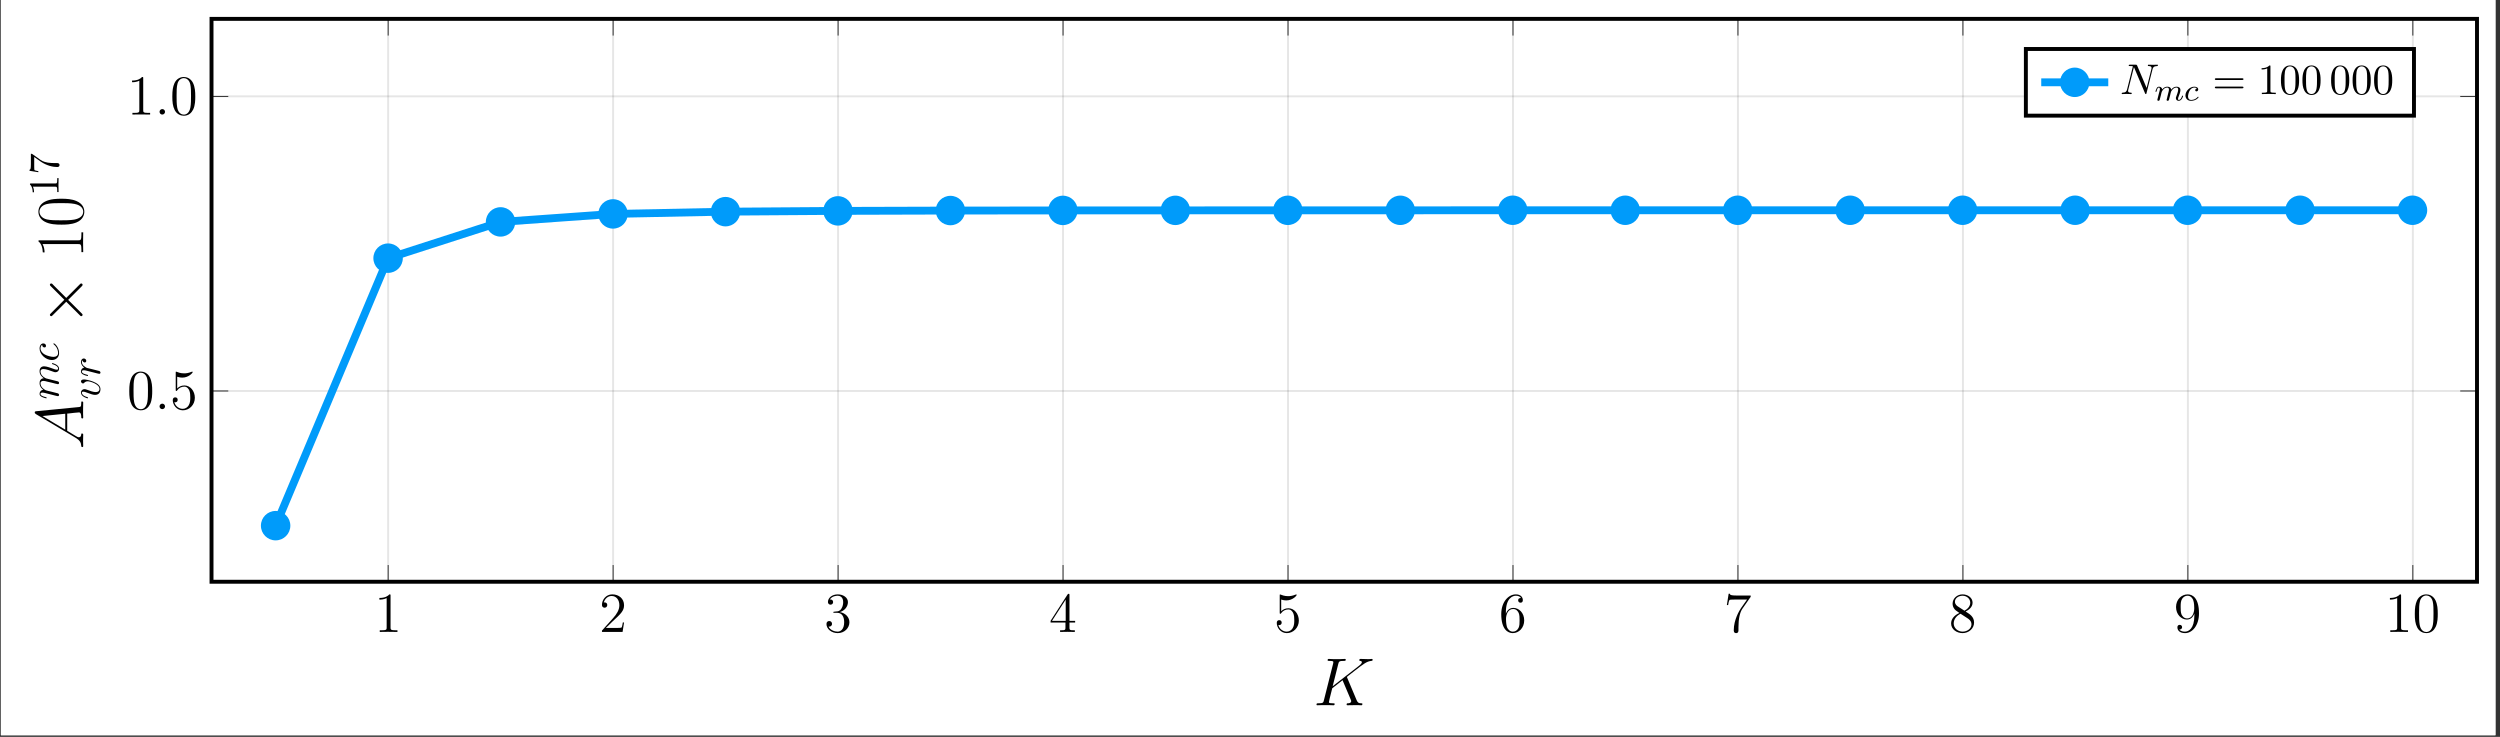 <?xml version="1.0" encoding="UTF-8"?>
<svg xmlns="http://www.w3.org/2000/svg" xmlns:xlink="http://www.w3.org/1999/xlink" width="633.069pt" height="186.594pt" viewBox="0 0 633.069 186.594" version="1.2">
<rect x="0" y="0" width="633.069" height="186.594" fill="#333333" stroke="none"/>
<defs>
<g>
<symbol overflow="visible" id="glyph-1661163015099866-0-0">
<path style="stroke:none;" d=""/>
</symbol>
<symbol overflow="visible" id="glyph-1661163015099866-0-1">
<path style="stroke:none;" d="M 4.125 -9.172 C 4.125 -9.5 4.125 -9.516 3.828 -9.516 C 3.5 -9.125 2.781 -8.609 1.297 -8.609 L 1.297 -8.188 C 1.625 -8.188 2.344 -8.188 3.141 -8.562 L 3.141 -1.109 C 3.141 -0.594 3.094 -0.422 1.828 -0.422 L 1.391 -0.422 L 1.391 0 C 1.781 -0.031 3.156 -0.031 3.641 -0.031 C 4.109 -0.031 5.484 -0.031 5.875 0 L 5.875 -0.422 L 5.422 -0.422 C 4.172 -0.422 4.125 -0.594 4.125 -1.109 Z M 4.125 -9.172 "/>
</symbol>
<symbol overflow="visible" id="glyph-1661163015099866-0-2">
<path style="stroke:none;" d="M 6.297 -2.406 L 5.984 -2.406 C 5.938 -2.156 5.828 -1.375 5.688 -1.141 C 5.578 -1.016 4.766 -1.016 4.344 -1.016 L 1.688 -1.016 C 2.078 -1.344 2.953 -2.266 3.328 -2.609 C 5.5 -4.609 6.297 -5.359 6.297 -6.766 C 6.297 -8.422 5 -9.516 3.328 -9.516 C 1.672 -9.516 0.703 -8.094 0.703 -6.875 C 0.703 -6.141 1.328 -6.141 1.375 -6.141 C 1.672 -6.141 2.047 -6.359 2.047 -6.812 C 2.047 -7.219 1.781 -7.484 1.375 -7.484 C 1.25 -7.484 1.219 -7.484 1.172 -7.469 C 1.453 -8.438 2.219 -9.109 3.156 -9.109 C 4.359 -9.109 5.109 -8.094 5.109 -6.766 C 5.109 -5.547 4.406 -4.5 3.594 -3.578 L 0.703 -0.344 L 0.703 0 L 5.922 0 Z M 6.297 -2.406 "/>
</symbol>
<symbol overflow="visible" id="glyph-1661163015099866-0-3">
<path style="stroke:none;" d="M 2.641 -5.141 C 2.391 -5.125 2.328 -5.109 2.328 -4.984 C 2.328 -4.844 2.406 -4.844 2.656 -4.844 L 3.328 -4.844 C 4.531 -4.844 5.078 -3.828 5.078 -2.469 C 5.078 -0.594 4.109 -0.078 3.406 -0.078 C 2.719 -0.078 1.547 -0.422 1.125 -1.359 C 1.594 -1.281 2 -1.547 2 -2.062 C 2 -2.469 1.703 -2.766 1.297 -2.766 C 0.953 -2.766 0.594 -2.562 0.594 -2.016 C 0.594 -0.75 1.859 0.297 3.453 0.297 C 5.156 0.297 6.406 -1 6.406 -2.453 C 6.406 -3.766 5.359 -4.797 3.984 -5.031 C 5.219 -5.391 6.031 -6.438 6.031 -7.562 C 6.031 -8.688 4.859 -9.516 3.469 -9.516 C 2.031 -9.516 0.969 -8.641 0.969 -7.594 C 0.969 -7.031 1.422 -6.906 1.625 -6.906 C 1.938 -6.906 2.281 -7.125 2.281 -7.562 C 2.281 -8.016 1.938 -8.219 1.625 -8.219 C 1.531 -8.219 1.5 -8.219 1.453 -8.203 C 2 -9.172 3.344 -9.172 3.422 -9.172 C 3.891 -9.172 4.828 -8.953 4.828 -7.562 C 4.828 -7.281 4.781 -6.484 4.359 -5.875 C 3.938 -5.234 3.453 -5.203 3.062 -5.188 Z M 2.641 -5.141 "/>
</symbol>
<symbol overflow="visible" id="glyph-1661163015099866-0-4">
<path style="stroke:none;" d="M 5.172 -9.312 C 5.172 -9.594 5.172 -9.656 4.969 -9.656 C 4.859 -9.656 4.812 -9.656 4.688 -9.484 L 0.391 -2.812 L 0.391 -2.391 L 4.156 -2.391 L 4.156 -1.094 C 4.156 -0.562 4.125 -0.422 3.078 -0.422 L 2.797 -0.422 L 2.797 0 C 3.125 -0.031 4.25 -0.031 4.656 -0.031 C 5.047 -0.031 6.203 -0.031 6.531 0 L 6.531 -0.422 L 6.234 -0.422 C 5.203 -0.422 5.172 -0.562 5.172 -1.094 L 5.172 -2.391 L 6.609 -2.391 L 6.609 -2.812 L 5.172 -2.812 Z M 4.219 -8.203 L 4.219 -2.812 L 0.75 -2.812 Z M 4.219 -8.203 "/>
</symbol>
<symbol overflow="visible" id="glyph-1661163015099866-0-5">
<path style="stroke:none;" d="M 1.828 -8.203 C 2.453 -8 2.953 -7.984 3.109 -7.984 C 4.719 -7.984 5.75 -9.172 5.75 -9.375 C 5.75 -9.438 5.719 -9.5 5.641 -9.5 C 5.609 -9.5 5.578 -9.5 5.453 -9.453 C 4.656 -9.109 3.969 -9.062 3.594 -9.062 C 2.641 -9.062 1.969 -9.344 1.703 -9.453 C 1.609 -9.5 1.578 -9.5 1.562 -9.5 C 1.453 -9.5 1.453 -9.422 1.453 -9.188 L 1.453 -4.938 C 1.453 -4.688 1.453 -4.594 1.625 -4.594 C 1.688 -4.594 1.703 -4.609 1.844 -4.781 C 2.25 -5.375 2.922 -5.703 3.641 -5.703 C 4.391 -5.703 4.766 -5.016 4.875 -4.766 C 5.125 -4.203 5.141 -3.5 5.141 -2.969 C 5.141 -2.422 5.141 -1.609 4.734 -0.953 C 4.422 -0.438 3.859 -0.078 3.234 -0.078 C 2.297 -0.078 1.359 -0.734 1.109 -1.781 C 1.172 -1.75 1.266 -1.734 1.328 -1.734 C 1.578 -1.734 1.953 -1.875 1.953 -2.359 C 1.953 -2.766 1.688 -2.984 1.328 -2.984 C 1.078 -2.984 0.703 -2.859 0.703 -2.297 C 0.703 -1.094 1.672 0.297 3.266 0.297 C 4.875 0.297 6.297 -1.062 6.297 -2.875 C 6.297 -4.578 5.156 -6 3.656 -6 C 2.828 -6 2.203 -5.641 1.828 -5.234 Z M 1.828 -8.203 "/>
</symbol>
<symbol overflow="visible" id="glyph-1661163015099866-0-6">
<path style="stroke:none;" d="M 1.766 -4.984 C 1.766 -8.609 3.516 -9.172 4.297 -9.172 C 4.812 -9.172 5.328 -9.016 5.594 -8.594 C 5.422 -8.594 4.875 -8.594 4.875 -8 C 4.875 -7.688 5.094 -7.406 5.469 -7.406 C 5.828 -7.406 6.062 -7.625 6.062 -8.047 C 6.062 -8.781 5.531 -9.516 4.281 -9.516 C 2.469 -9.516 0.594 -7.672 0.594 -4.516 C 0.594 -0.594 2.297 0.297 3.516 0.297 C 5.078 0.297 6.406 -1.062 6.406 -2.922 C 6.406 -4.828 5.078 -6.094 3.656 -6.094 C 2.375 -6.094 1.906 -5 1.766 -4.594 Z M 3.516 -0.078 C 2.625 -0.078 2.188 -0.891 2.062 -1.188 C 1.938 -1.562 1.797 -2.266 1.797 -3.266 C 1.797 -4.391 2.297 -5.812 3.594 -5.812 C 4.375 -5.812 4.797 -5.281 5.016 -4.797 C 5.234 -4.266 5.234 -3.547 5.234 -2.938 C 5.234 -2.203 5.234 -1.562 4.969 -1.016 C 4.609 -0.328 4.094 -0.078 3.516 -0.078 Z M 3.516 -0.078 "/>
</symbol>
<symbol overflow="visible" id="glyph-1661163015099866-0-7">
<path style="stroke:none;" d="M 6.797 -8.891 L 6.797 -9.219 L 3.344 -9.219 C 1.625 -9.219 1.594 -9.406 1.531 -9.672 L 1.219 -9.672 L 0.766 -6.812 L 1.094 -6.812 C 1.125 -7.078 1.266 -7.953 1.453 -8.109 C 1.562 -8.203 2.641 -8.203 2.828 -8.203 L 5.875 -8.203 L 4.344 -6.031 C 3.969 -5.469 2.516 -3.125 2.516 -0.422 C 2.516 -0.266 2.516 0.297 3.109 0.297 C 3.703 0.297 3.703 -0.25 3.703 -0.438 L 3.703 -1.156 C 3.703 -3.297 4.047 -4.953 4.719 -5.906 Z M 6.797 -8.891 "/>
</symbol>
<symbol overflow="visible" id="glyph-1661163015099866-0-8">
<path style="stroke:none;" d="M 4.266 -5.172 C 4.984 -5.547 6.031 -6.219 6.031 -7.406 C 6.031 -8.656 4.828 -9.516 3.5 -9.516 C 2.094 -9.516 0.969 -8.469 0.969 -7.172 C 0.969 -6.688 1.109 -6.203 1.516 -5.703 C 1.672 -5.531 1.688 -5.516 2.688 -4.812 C 1.297 -4.172 0.594 -3.203 0.594 -2.156 C 0.594 -0.641 2.031 0.297 3.5 0.297 C 5.078 0.297 6.406 -0.875 6.406 -2.375 C 6.406 -3.828 5.375 -4.484 4.266 -5.172 Z M 2.312 -6.453 C 2.125 -6.578 1.562 -6.953 1.562 -7.656 C 1.562 -8.594 2.531 -9.172 3.5 -9.172 C 4.516 -9.172 5.438 -8.438 5.438 -7.406 C 5.438 -6.531 4.812 -5.828 3.984 -5.375 Z M 2.984 -4.609 L 4.719 -3.484 C 5.094 -3.234 5.75 -2.797 5.75 -1.922 C 5.75 -0.828 4.656 -0.078 3.5 -0.078 C 2.297 -0.078 1.25 -0.969 1.25 -2.156 C 1.25 -3.281 2.062 -4.172 2.984 -4.609 Z M 2.984 -4.609 "/>
</symbol>
<symbol overflow="visible" id="glyph-1661163015099866-0-9">
<path style="stroke:none;" d="M 5.234 -4.172 C 5.234 -0.781 3.734 -0.078 2.875 -0.078 C 2.531 -0.078 1.781 -0.125 1.422 -0.625 L 1.5 -0.625 C 1.609 -0.594 2.125 -0.688 2.125 -1.219 C 2.125 -1.531 1.906 -1.797 1.531 -1.797 C 1.156 -1.797 0.938 -1.562 0.938 -1.188 C 0.938 -0.297 1.641 0.297 2.891 0.297 C 4.688 0.297 6.406 -1.609 6.406 -4.703 C 6.406 -8.562 4.812 -9.516 3.547 -9.516 C 1.969 -9.516 0.594 -8.203 0.594 -6.312 C 0.594 -4.422 1.922 -3.141 3.344 -3.141 C 4.406 -3.141 4.953 -3.906 5.234 -4.641 Z M 3.406 -3.422 C 2.5 -3.422 2.125 -4.156 1.984 -4.422 C 1.766 -4.969 1.766 -5.656 1.766 -6.297 C 1.766 -7.094 1.766 -7.781 2.125 -8.375 C 2.391 -8.766 2.781 -9.172 3.547 -9.172 C 4.359 -9.172 4.781 -8.453 4.922 -8.125 C 5.203 -7.422 5.203 -6.219 5.203 -6 C 5.203 -4.797 4.672 -3.422 3.406 -3.422 Z M 3.406 -3.422 "/>
</symbol>
<symbol overflow="visible" id="glyph-1661163015099866-0-10">
<path style="stroke:none;" d="M 6.406 -4.578 C 6.406 -5.766 6.344 -6.922 5.828 -8.016 C 5.234 -9.203 4.203 -9.516 3.5 -9.516 C 2.672 -9.516 1.656 -9.109 1.125 -7.922 C 0.734 -7.016 0.594 -6.125 0.594 -4.578 C 0.594 -3.188 0.688 -2.141 1.203 -1.125 C 1.766 -0.047 2.75 0.297 3.5 0.297 C 4.734 0.297 5.453 -0.438 5.875 -1.281 C 6.391 -2.344 6.406 -3.75 6.406 -4.578 Z M 3.5 0.016 C 3.031 0.016 2.109 -0.25 1.828 -1.797 C 1.672 -2.656 1.672 -3.75 1.672 -4.75 C 1.672 -5.922 1.672 -6.984 1.906 -7.828 C 2.141 -8.781 2.875 -9.234 3.5 -9.234 C 4.031 -9.234 4.859 -8.906 5.141 -7.672 C 5.328 -6.859 5.328 -5.719 5.328 -4.75 C 5.328 -3.797 5.328 -2.703 5.172 -1.828 C 4.891 -0.25 4 0.016 3.5 0.016 Z M 3.5 0.016 "/>
</symbol>
<symbol overflow="visible" id="glyph-1661163015099866-1-0">
<path style="stroke:none;" d=""/>
</symbol>
<symbol overflow="visible" id="glyph-1661163015099866-1-1">
<path style="stroke:none;" d="M 2.641 -0.688 C 2.641 -1.109 2.297 -1.391 1.953 -1.391 C 1.531 -1.391 1.25 -1.047 1.25 -0.703 C 1.25 -0.281 1.594 0 1.938 0 C 2.344 0 2.641 -0.344 2.641 -0.688 Z M 2.641 -0.688 "/>
</symbol>
<symbol overflow="visible" id="glyph-1661163015099866-2-0">
<path style="stroke:none;" d=""/>
</symbol>
<symbol overflow="visible" id="glyph-1661163015099866-2-1">
<path style="stroke:none;" d="M 8.578 -6.938 C 8.562 -6.984 8.5 -7.125 8.5 -7.172 C 8.5 -7.188 8.516 -7.219 8.812 -7.438 L 10.469 -8.734 C 12.781 -10.531 13.531 -11.125 14.719 -11.234 C 14.844 -11.25 15.016 -11.25 15.016 -11.547 C 15.016 -11.641 14.953 -11.734 14.812 -11.734 C 14.625 -11.734 14.422 -11.688 14.234 -11.688 L 13.578 -11.688 C 13.047 -11.688 12.484 -11.734 11.969 -11.734 C 11.844 -11.734 11.641 -11.734 11.641 -11.422 C 11.641 -11.25 11.766 -11.234 11.859 -11.234 C 12.047 -11.219 12.281 -11.141 12.281 -10.906 C 12.281 -10.562 11.766 -10.156 11.625 -10.047 L 4.891 -4.812 L 6.312 -10.469 C 6.469 -11.062 6.516 -11.234 7.734 -11.234 C 8.047 -11.234 8.203 -11.234 8.203 -11.562 C 8.203 -11.734 8.031 -11.734 7.953 -11.734 C 7.641 -11.734 7.281 -11.688 6.953 -11.688 L 4.922 -11.688 C 4.625 -11.688 4.234 -11.734 3.938 -11.734 C 3.797 -11.734 3.609 -11.734 3.609 -11.406 C 3.609 -11.234 3.766 -11.234 4.016 -11.234 C 5.062 -11.234 5.062 -11.094 5.062 -10.906 C 5.062 -10.875 5.062 -10.766 5 -10.516 L 2.672 -1.266 C 2.531 -0.672 2.484 -0.5 1.281 -0.5 C 0.969 -0.5 0.797 -0.5 0.797 -0.188 C 0.797 0 0.938 0 1.047 0 C 1.375 0 1.719 -0.031 2.047 -0.031 L 4.047 -0.031 C 4.375 -0.031 4.734 0 5.062 0 C 5.203 0 5.391 0 5.391 -0.328 C 5.391 -0.5 5.234 -0.5 4.984 -0.5 C 3.938 -0.5 3.938 -0.641 3.938 -0.812 C 3.938 -0.922 4.031 -1.359 4.109 -1.625 L 4.781 -4.297 L 7.391 -6.344 C 7.875 -5.234 8.797 -3.047 9.5 -1.359 C 9.547 -1.25 9.578 -1.156 9.578 -1.031 C 9.578 -0.516 8.891 -0.5 8.734 -0.5 C 8.578 -0.5 8.422 -0.5 8.422 -0.172 C 8.422 0 8.609 0 8.656 0 C 9.25 0 9.891 -0.031 10.484 -0.031 L 11.312 -0.031 C 11.578 -0.031 11.859 0 12.125 0 C 12.219 0 12.422 0 12.422 -0.328 C 12.422 -0.5 12.266 -0.5 12.094 -0.5 C 11.453 -0.516 11.234 -0.656 10.969 -1.266 Z M 8.578 -6.938 "/>
</symbol>
<symbol overflow="visible" id="glyph-1661163015099866-3-0">
<path style="stroke:none;" d=""/>
</symbol>
<symbol overflow="visible" id="glyph-1661163015099866-3-1">
<path style="stroke:none;" d="M -1.906 -2.922 C -0.891 -2.312 -0.547 -1.734 -0.5 -0.906 C -0.484 -0.719 -0.484 -0.578 -0.172 -0.578 C -0.062 -0.578 0 -0.672 0 -0.797 C 0 -1.094 -0.031 -1.875 -0.031 -2.188 C -0.031 -2.672 0 -3.234 0 -3.703 C 0 -3.812 0 -4.016 -0.328 -4.016 C -0.484 -4.016 -0.5 -3.875 -0.5 -3.781 C -0.531 -3.391 -0.672 -3.062 -1.078 -3.062 C -1.328 -3.062 -1.516 -3.156 -1.891 -3.391 L -4.047 -4.688 L -4.047 -9.062 C -3.891 -9.078 -3.766 -9.078 -3.609 -9.094 C -3.156 -9.156 -1.375 -9.359 -1.047 -9.359 C -0.531 -9.359 -0.5 -8.484 -0.5 -8.203 C -0.5 -8.016 -0.5 -7.828 -0.188 -7.828 C 0 -7.828 0 -7.984 0 -8.094 C 0 -8.375 -0.031 -8.719 -0.031 -9.016 L -0.031 -10 C -0.031 -11.047 0 -11.797 0 -11.812 C 0 -11.938 0 -12.125 -0.328 -12.125 C -0.5 -12.125 -0.5 -11.969 -0.5 -11.719 C -0.5 -10.766 -0.656 -10.75 -1.172 -10.703 L -11.891 -9.656 C -12.219 -9.609 -12.266 -9.547 -12.266 -9.359 C -12.266 -9.188 -12.219 -9.078 -11.969 -8.922 Z M -4.547 -4.984 L -10.312 -8.438 L -4.547 -9.016 Z M -4.547 -4.984 "/>
</symbol>
<symbol overflow="visible" id="glyph-1661163015099866-4-0">
<path style="stroke:none;" d=""/>
</symbol>
<symbol overflow="visible" id="glyph-1661163015099866-4-1">
<path style="stroke:none;" d="M -0.641 -0.953 C -0.484 -0.922 -0.234 -0.859 -0.172 -0.859 C 0.016 -0.859 0.125 -1.016 0.125 -1.172 C 0.125 -1.312 0.031 -1.5 -0.188 -1.578 C -0.203 -1.594 -0.719 -1.719 -0.984 -1.781 L -1.969 -2.031 C -2.203 -2.094 -2.453 -2.156 -2.703 -2.203 C -2.891 -2.25 -3.203 -2.344 -3.25 -2.359 C -3.578 -2.516 -4.578 -3.094 -4.578 -4.125 C -4.578 -4.625 -4.172 -4.719 -3.812 -4.719 C -3.547 -4.719 -3.234 -4.641 -2.906 -4.547 L -1.641 -4.25 L -0.812 -4.031 C -0.594 -3.984 -0.234 -3.891 -0.172 -3.891 C 0.016 -3.891 0.125 -4.047 0.125 -4.203 C 0.125 -4.547 -0.156 -4.609 -0.5 -4.688 C -1.109 -4.844 -2.703 -5.25 -3.125 -5.344 C -3.266 -5.375 -4.578 -5.953 -4.578 -7.141 C -4.578 -7.609 -4.203 -7.734 -3.812 -7.734 C -3.188 -7.734 -1.953 -7.281 -1.375 -7.062 C -1.109 -6.953 -0.984 -6.922 -0.766 -6.922 C -0.266 -6.922 0.125 -7.297 0.125 -7.812 C 0.125 -8.828 -1.469 -9.234 -1.562 -9.234 C -1.672 -9.234 -1.672 -9.141 -1.672 -9.109 C -1.672 -9 -1.641 -9 -1.469 -8.938 C -0.891 -8.781 -0.125 -8.422 -0.125 -7.828 C -0.125 -7.641 -0.234 -7.562 -0.484 -7.562 C -0.75 -7.562 -1.016 -7.672 -1.25 -7.766 C -1.812 -7.969 -3.031 -8.422 -3.641 -8.422 C -4.359 -8.422 -4.812 -8 -4.812 -7.172 C -4.812 -6.359 -4.328 -5.812 -3.75 -5.406 C -3.906 -5.391 -4.266 -5.359 -4.531 -5.047 C -4.766 -4.781 -4.812 -4.438 -4.812 -4.156 C -4.812 -3.188 -4.109 -2.641 -3.859 -2.469 C -4.484 -2.406 -4.812 -1.953 -4.812 -1.453 C -4.812 -0.953 -4.391 -0.75 -4.188 -0.656 C -3.812 -0.453 -3.172 -0.312 -3.141 -0.312 C -3.031 -0.312 -3.031 -0.422 -3.031 -0.453 C -3.031 -0.562 -3.031 -0.562 -3.281 -0.625 C -4.047 -0.812 -4.578 -1.031 -4.578 -1.422 C -4.578 -1.594 -4.484 -1.766 -4.078 -1.766 C -3.844 -1.766 -3.719 -1.734 -3.156 -1.594 Z M -0.641 -0.953 "/>
</symbol>
<symbol overflow="visible" id="glyph-1661163015099866-4-2">
<path style="stroke:none;" d="M -4.141 -4.312 C -4.141 -4.141 -4.141 -3.984 -3.984 -3.828 C -3.828 -3.656 -3.641 -3.641 -3.562 -3.641 C -3.297 -3.641 -3.188 -3.828 -3.188 -4.047 C -3.188 -4.359 -3.438 -4.656 -3.875 -4.656 C -4.406 -4.656 -4.812 -4.141 -4.812 -3.359 C -4.812 -1.891 -3.25 -0.453 -1.719 -0.453 C -0.734 -0.453 0.125 -1.078 0.125 -2.203 C 0.125 -3.766 -1.031 -4.688 -1.172 -4.688 C -1.234 -4.688 -1.312 -4.625 -1.312 -4.547 C -1.312 -4.5 -1.281 -4.469 -1.203 -4.406 C -0.125 -3.547 -0.125 -2.359 -0.125 -2.234 C -0.125 -1.547 -0.656 -1.25 -1.312 -1.25 C -1.75 -1.25 -2.812 -1.469 -3.484 -1.844 C -4.109 -2.172 -4.578 -2.781 -4.578 -3.375 C -4.578 -3.75 -4.438 -4.156 -4.141 -4.312 Z M -4.141 -4.312 "/>
</symbol>
<symbol overflow="visible" id="glyph-1661163015099866-4-3">
<path style="stroke:none;" d="M -4.047 -5.094 C -4.641 -5.094 -4.812 -4.812 -4.812 -4.625 C -4.812 -4.344 -4.531 -4.078 -4.297 -4.078 C -4.156 -4.078 -4.078 -4.141 -3.969 -4.266 C -3.75 -4.484 -3.469 -4.625 -3.078 -4.625 C -2.609 -4.625 -0.125 -3.969 -0.125 -2.688 C -0.125 -2.141 -0.5 -1.891 -1.062 -1.891 C -1.672 -1.891 -2.469 -2.172 -3.375 -2.516 C -3.562 -2.594 -3.719 -2.641 -3.922 -2.641 C -4.406 -2.641 -4.812 -2.297 -4.812 -1.75 C -4.812 -0.734 -3.234 -0.312 -3.141 -0.312 C -3.031 -0.312 -3.031 -0.422 -3.031 -0.453 C -3.031 -0.562 -3.047 -0.562 -3.219 -0.625 C -4.328 -0.938 -4.578 -1.406 -4.578 -1.719 C -4.578 -1.812 -4.578 -2 -4.219 -2 C -3.953 -2 -3.656 -1.891 -3.469 -1.812 C -2.203 -1.328 -1.703 -1.188 -1.234 -1.188 C -0.047 -1.188 0.125 -2.141 0.125 -2.641 C 0.125 -4.469 -3.484 -5.094 -4.047 -5.094 Z M -4.047 -5.094 "/>
</symbol>
<symbol overflow="visible" id="glyph-1661163015099866-4-4">
<path style="stroke:none;" d="M -0.641 -0.953 C -0.484 -0.922 -0.234 -0.859 -0.172 -0.859 C 0.016 -0.859 0.125 -1.016 0.125 -1.172 C 0.125 -1.312 0.031 -1.5 -0.188 -1.578 C -0.234 -1.594 -1.703 -1.969 -1.906 -2.016 C -2.266 -2.109 -3.031 -2.297 -3.328 -2.359 C -3.469 -2.406 -3.969 -2.719 -4.219 -2.969 C -4.297 -3.062 -4.578 -3.375 -4.578 -3.844 C -4.578 -4.125 -4.438 -4.297 -4.438 -4.297 C -4.391 -3.969 -4.125 -3.734 -3.844 -3.734 C -3.672 -3.734 -3.469 -3.859 -3.469 -4.156 C -3.469 -4.438 -3.719 -4.75 -4.109 -4.75 C -4.484 -4.75 -4.812 -4.406 -4.812 -3.844 C -4.812 -3.141 -4.281 -2.656 -3.969 -2.453 C -4.469 -2.359 -4.812 -1.969 -4.812 -1.453 C -4.812 -0.953 -4.391 -0.75 -4.188 -0.656 C -3.828 -0.453 -3.172 -0.312 -3.141 -0.312 C -3.031 -0.312 -3.031 -0.422 -3.031 -0.453 C -3.031 -0.562 -3.031 -0.562 -3.281 -0.625 C -4.047 -0.812 -4.578 -1.031 -4.578 -1.422 C -4.578 -1.609 -4.484 -1.766 -4.078 -1.766 C -3.844 -1.766 -3.719 -1.734 -3.156 -1.594 Z M -0.641 -0.953 "/>
</symbol>
<symbol overflow="visible" id="glyph-1661163015099866-5-0">
<path style="stroke:none;" d=""/>
</symbol>
<symbol overflow="visible" id="glyph-1661163015099866-5-1">
<path style="stroke:none;" d="M -4.781 -6.688 L -8.188 -3.25 C -8.391 -3.047 -8.438 -3 -8.438 -2.875 C -8.438 -2.703 -8.281 -2.531 -8.094 -2.531 C -7.969 -2.531 -7.938 -2.562 -7.75 -2.75 L -4.297 -6.188 L -0.844 -2.75 C -0.656 -2.562 -0.625 -2.531 -0.5 -2.531 C -0.312 -2.531 -0.156 -2.703 -0.156 -2.875 C -0.156 -3 -0.188 -3.047 -0.391 -3.25 L -3.812 -6.656 L -0.25 -10.219 C -0.234 -10.25 -0.156 -10.375 -0.156 -10.469 C -0.156 -10.688 -0.312 -10.812 -0.5 -10.812 C -0.531 -10.812 -0.594 -10.812 -0.688 -10.766 C -0.719 -10.75 -3.422 -8.016 -4.297 -7.156 L -7.438 -10.297 C -7.531 -10.391 -7.766 -10.641 -7.859 -10.734 C -7.906 -10.75 -7.969 -10.812 -8.094 -10.812 C -8.281 -10.812 -8.438 -10.688 -8.438 -10.469 C -8.438 -10.344 -8.359 -10.266 -8.172 -10.078 Z M -4.781 -6.688 "/>
</symbol>
<symbol overflow="visible" id="glyph-1661163015099866-6-0">
<path style="stroke:none;" d=""/>
</symbol>
<symbol overflow="visible" id="glyph-1661163015099866-6-1">
<path style="stroke:none;" d="M -10.969 -4.562 C -11.328 -4.562 -11.344 -4.547 -11.344 -4.312 C -10.547 -3.641 -10.281 -2.625 -10.25 -1.672 C -10.25 -1.609 -10.25 -1.531 -10.219 -1.516 C -10.188 -1.5 -10.156 -1.5 -9.781 -1.5 C -9.781 -2.031 -9.891 -2.922 -10.297 -3.609 L -1.25 -3.609 C -0.656 -3.609 -0.453 -3.578 -0.453 -2.094 L -0.453 -1.578 L 0 -1.578 C -0.016 -2.406 -0.031 -3.266 -0.031 -4.094 C -0.031 -4.906 -0.016 -5.766 0 -6.594 L -0.453 -6.594 L -0.453 -6.078 C -0.453 -4.609 -0.641 -4.562 -1.25 -4.562 Z M -10.969 -4.562 "/>
</symbol>
<symbol overflow="visible" id="glyph-1661163015099866-6-2">
<path style="stroke:none;" d="M -5.516 -7.219 C -6.562 -7.219 -8.344 -7.188 -9.719 -6.469 C -10.922 -5.844 -11.344 -4.828 -11.344 -3.938 C -11.344 -3.109 -10.969 -2.062 -9.734 -1.406 C -8.453 -0.719 -6.859 -0.656 -5.516 -0.656 C -4.531 -0.656 -3.047 -0.672 -1.734 -1.203 C 0.031 -1.938 0.281 -3.266 0.281 -3.938 C 0.281 -4.719 -0.047 -5.922 -1.688 -6.625 C -2.875 -7.141 -4.266 -7.219 -5.516 -7.219 Z M 0 -3.938 C 0 -2.828 -0.938 -2.188 -2.25 -1.938 C -3.266 -1.75 -4.734 -1.75 -5.703 -1.75 C -7.016 -1.75 -8.125 -1.75 -9.172 -1.969 C -10.625 -2.297 -11.078 -3.266 -11.078 -3.938 C -11.078 -4.641 -10.609 -5.547 -9.203 -5.875 C -8.219 -6.094 -7.078 -6.109 -5.703 -6.109 C -4.578 -6.109 -3.219 -6.109 -2.203 -5.906 C -0.328 -5.547 0 -4.531 0 -3.938 Z M 0 -3.938 "/>
</symbol>
<symbol overflow="visible" id="glyph-1661163015099866-7-0">
<path style="stroke:none;" d=""/>
</symbol>
<symbol overflow="visible" id="glyph-1661163015099866-7-1">
<path style="stroke:none;" d="M -6.969 -3.203 C -7.234 -3.203 -7.25 -3.203 -7.25 -2.953 C -6.562 -2.281 -6.562 -1.312 -6.562 -0.969 L -6.219 -0.969 C -6.219 -1.188 -6.219 -1.828 -6.5 -2.391 L -0.859 -2.391 C -0.469 -2.391 -0.344 -2.359 -0.344 -1.391 L -0.344 -1.031 L 0 -1.031 C -0.031 -1.422 -0.031 -2.359 -0.031 -2.797 C -0.031 -3.234 -0.031 -4.188 0 -4.562 L -0.344 -4.562 L -0.344 -4.219 C -0.344 -3.234 -0.453 -3.203 -0.859 -3.203 Z M -6.969 -3.203 "/>
</symbol>
<symbol overflow="visible" id="glyph-1661163015099866-7-2">
<path style="stroke:none;" d="M -6.625 -5.188 C -6.766 -5.281 -6.781 -5.281 -7.016 -5.281 L -7.016 -2.641 C -7.016 -1.312 -7.156 -1.281 -7.359 -1.234 L -7.359 -0.969 L -5.125 -0.609 L -5.125 -0.875 C -5.297 -0.922 -5.984 -1.016 -6.109 -1.156 C -6.172 -1.234 -6.172 -2.078 -6.172 -2.219 L -6.172 -4.469 C -6 -4.359 -4.812 -3.5 -4.453 -3.25 C -2.984 -2.281 -1.469 -1.922 -0.359 -1.922 C -0.25 -1.922 0.234 -1.922 0.234 -2.422 C 0.234 -2.922 -0.25 -2.922 -0.359 -2.922 L -0.922 -2.922 C -1.516 -2.922 -2.109 -2.953 -2.703 -3.031 C -2.953 -3.078 -3.891 -3.234 -4.562 -3.719 Z M -6.625 -5.188 "/>
</symbol>
<symbol overflow="visible" id="glyph-1661163015099866-8-0">
<path style="stroke:none;" d=""/>
</symbol>
<symbol overflow="visible" id="glyph-1661163015099866-8-1">
<path style="stroke:none;" d="M 8.234 -6.297 C 8.344 -6.734 8.531 -7.062 9.406 -7.094 C 9.469 -7.094 9.594 -7.109 9.594 -7.312 C 9.594 -7.328 9.594 -7.438 9.453 -7.438 C 9.094 -7.438 8.719 -7.406 8.359 -7.406 C 7.984 -7.406 7.609 -7.438 7.25 -7.438 C 7.172 -7.438 7.047 -7.438 7.047 -7.219 C 7.047 -7.094 7.156 -7.094 7.25 -7.094 C 7.859 -7.094 7.984 -6.859 7.984 -6.625 C 7.984 -6.594 7.969 -6.422 7.953 -6.391 L 6.734 -1.547 L 4.328 -7.234 C 4.234 -7.422 4.219 -7.438 3.969 -7.438 L 2.516 -7.438 C 2.297 -7.438 2.203 -7.438 2.203 -7.219 C 2.203 -7.094 2.297 -7.094 2.5 -7.094 C 2.562 -7.094 3.25 -7.094 3.25 -7 L 1.781 -1.156 C 1.672 -0.719 1.484 -0.375 0.609 -0.344 C 0.547 -0.344 0.422 -0.328 0.422 -0.125 C 0.422 -0.047 0.484 0 0.562 0 C 0.922 0 1.297 -0.031 1.656 -0.031 C 2.031 -0.031 2.422 0 2.781 0 C 2.828 0 2.969 0 2.969 -0.219 C 2.969 -0.328 2.875 -0.344 2.75 -0.344 C 2.125 -0.359 2.031 -0.594 2.031 -0.812 C 2.031 -0.891 2.047 -0.953 2.078 -1.062 L 3.516 -6.812 C 3.562 -6.75 3.562 -6.734 3.609 -6.625 L 6.328 -0.203 C 6.406 -0.016 6.438 0 6.531 0 C 6.656 0 6.656 -0.031 6.703 -0.234 Z M 8.234 -6.297 "/>
</symbol>
<symbol overflow="visible" id="glyph-1661163015099866-9-0">
<path style="stroke:none;" d=""/>
</symbol>
<symbol overflow="visible" id="glyph-1661163015099866-9-1">
<path style="stroke:none;" d="M 1.594 -1.297 C 1.609 -1.422 1.688 -1.719 1.719 -1.844 C 1.734 -1.922 1.797 -2.109 1.812 -2.188 C 1.828 -2.234 2.078 -2.75 2.438 -3.016 C 2.703 -3.219 2.969 -3.281 3.188 -3.281 C 3.484 -3.281 3.641 -3.109 3.641 -2.75 C 3.641 -2.547 3.594 -2.375 3.5 -2.016 C 3.453 -1.812 3.312 -1.266 3.266 -1.062 L 3.156 -0.578 C 3.109 -0.453 3.047 -0.203 3.047 -0.172 C 3.047 0.016 3.203 0.078 3.312 0.078 C 3.453 0.078 3.578 -0.016 3.625 -0.109 C 3.656 -0.156 3.719 -0.422 3.75 -0.594 L 3.938 -1.297 C 3.953 -1.422 4.047 -1.719 4.062 -1.844 C 4.172 -2.281 4.172 -2.281 4.359 -2.547 C 4.625 -2.938 5 -3.281 5.531 -3.281 C 5.812 -3.281 5.984 -3.125 5.984 -2.75 C 5.984 -2.312 5.641 -1.391 5.5 -1.016 C 5.422 -0.797 5.391 -0.75 5.391 -0.594 C 5.391 -0.141 5.766 0.078 6.109 0.078 C 6.891 0.078 7.219 -1.031 7.219 -1.141 C 7.219 -1.219 7.156 -1.234 7.094 -1.234 C 7 -1.234 6.984 -1.188 6.953 -1.109 C 6.766 -0.453 6.438 -0.141 6.125 -0.141 C 6 -0.141 5.938 -0.219 5.938 -0.406 C 5.938 -0.594 6 -0.766 6.078 -0.969 C 6.203 -1.266 6.547 -2.172 6.547 -2.625 C 6.547 -3.219 6.141 -3.5 5.562 -3.5 C 5.016 -3.5 4.562 -3.219 4.203 -2.734 C 4.141 -3.359 3.641 -3.5 3.219 -3.5 C 2.859 -3.5 2.375 -3.375 1.938 -2.812 C 1.875 -3.281 1.5 -3.5 1.125 -3.5 C 0.844 -3.5 0.641 -3.344 0.516 -3.062 C 0.312 -2.703 0.234 -2.312 0.234 -2.297 C 0.234 -2.219 0.297 -2.188 0.359 -2.188 C 0.469 -2.188 0.469 -2.219 0.531 -2.422 C 0.625 -2.812 0.766 -3.281 1.094 -3.281 C 1.297 -3.281 1.359 -3.078 1.359 -2.906 C 1.359 -2.766 1.312 -2.609 1.25 -2.359 C 1.234 -2.297 1.109 -1.828 1.078 -1.703 L 0.781 -0.516 C 0.75 -0.391 0.703 -0.203 0.703 -0.172 C 0.703 0.016 0.859 0.078 0.969 0.078 C 1.109 0.078 1.219 -0.016 1.281 -0.109 C 1.297 -0.156 1.375 -0.422 1.406 -0.594 Z M 1.594 -1.297 "/>
</symbol>
<symbol overflow="visible" id="glyph-1661163015099866-9-2">
<path style="stroke:none;" d="M 3.25 -3.047 C 2.922 -3 2.828 -2.766 2.828 -2.594 C 2.828 -2.375 3.031 -2.312 3.141 -2.312 C 3.172 -2.312 3.578 -2.344 3.578 -2.828 C 3.578 -3.312 3.047 -3.5 2.578 -3.5 C 1.453 -3.5 0.344 -2.406 0.344 -1.297 C 0.344 -0.547 0.859 0.078 1.75 0.078 C 3 0.078 3.672 -0.719 3.672 -0.828 C 3.672 -0.906 3.594 -0.953 3.547 -0.953 C 3.484 -0.953 3.469 -0.938 3.422 -0.875 C 2.797 -0.141 1.906 -0.141 1.766 -0.141 C 1.344 -0.141 1 -0.406 1 -1.016 C 1 -1.359 1.156 -2.203 1.531 -2.703 C 1.875 -3.141 2.281 -3.281 2.578 -3.281 C 2.688 -3.281 3.047 -3.281 3.25 -3.047 Z M 3.25 -3.047 "/>
</symbol>
<symbol overflow="visible" id="glyph-1661163015099866-10-0">
<path style="stroke:none;" d=""/>
</symbol>
<symbol overflow="visible" id="glyph-1661163015099866-10-1">
<path style="stroke:none;" d="M 7.484 -3.562 C 7.641 -3.562 7.859 -3.562 7.859 -3.781 C 7.859 -4 7.641 -4 7.5 -4 L 0.969 -4 C 0.812 -4 0.609 -4 0.609 -3.781 C 0.609 -3.562 0.812 -3.562 0.984 -3.562 Z M 7.5 -1.453 C 7.641 -1.453 7.859 -1.453 7.859 -1.672 C 7.859 -1.891 7.641 -1.891 7.484 -1.891 L 0.984 -1.891 C 0.812 -1.891 0.609 -1.891 0.609 -1.672 C 0.609 -1.453 0.812 -1.453 0.969 -1.453 Z M 7.5 -1.453 "/>
</symbol>
<symbol overflow="visible" id="glyph-1661163015099866-10-2">
<path style="stroke:none;" d="M 3.203 -6.969 C 3.203 -7.234 3.203 -7.25 2.953 -7.25 C 2.281 -6.562 1.312 -6.562 0.969 -6.562 L 0.969 -6.219 C 1.188 -6.219 1.828 -6.219 2.391 -6.5 L 2.391 -0.859 C 2.391 -0.469 2.359 -0.344 1.391 -0.344 L 1.031 -0.344 L 1.031 0 C 1.422 -0.031 2.359 -0.031 2.797 -0.031 C 3.234 -0.031 4.188 -0.031 4.562 0 L 4.562 -0.344 L 4.219 -0.344 C 3.234 -0.344 3.203 -0.453 3.203 -0.859 Z M 3.203 -6.969 "/>
</symbol>
<symbol overflow="visible" id="glyph-1661163015099866-10-3">
<path style="stroke:none;" d="M 5.016 -3.484 C 5.016 -4.359 4.953 -5.234 4.578 -6.031 C 4.078 -7.078 3.188 -7.25 2.719 -7.25 C 2.062 -7.25 1.281 -6.969 0.828 -5.953 C 0.484 -5.203 0.422 -4.359 0.422 -3.484 C 0.422 -2.672 0.469 -1.688 0.922 -0.859 C 1.391 0.016 2.172 0.234 2.719 0.234 C 3.297 0.234 4.125 0.016 4.609 -1.031 C 4.953 -1.781 5.016 -2.625 5.016 -3.484 Z M 2.719 0 C 2.281 0 1.641 -0.266 1.453 -1.312 C 1.328 -1.969 1.328 -2.969 1.328 -3.609 C 1.328 -4.312 1.328 -5.031 1.422 -5.625 C 1.625 -6.922 2.438 -7.016 2.719 -7.016 C 3.078 -7.016 3.797 -6.812 4 -5.734 C 4.109 -5.125 4.109 -4.297 4.109 -3.609 C 4.109 -2.797 4.109 -2.062 3.984 -1.359 C 3.828 -0.328 3.203 0 2.719 0 Z M 2.719 0 "/>
</symbol>
</g>
<clipPath id="clip-1661163015099866-1">
  <path d="M 0.223 0 L 631.918 0 L 631.918 186.188 L 0.223 186.188 Z M 0.223 0 "/>
</clipPath>
<clipPath id="clip-1661163015099866-2">
  <path d="M 53.562 25 L 627.145 25 L 627.145 147.293 L 53.562 147.293 Z M 53.562 25 "/>
</clipPath>
</defs>
<g id="surface1">
<g clip-path="url(#clip-1661163015099866-1)" clip-rule="nonzero">
<path style=" stroke:none;fill-rule:nonzero;fill:rgb(100%,100%,100%);fill-opacity:1;" d="M 0.223 186.188 L 634.285 186.188 L 634.285 -0.699 L 0.223 -0.699 Z M 0.223 186.188 "/>
<path style=" stroke:none;fill-rule:nonzero;fill:rgb(100%,100%,100%);fill-opacity:1;" d="M 0.223 186.191 L 0.223 0 L 631.926 0 L 631.926 186.191 Z M 0.223 186.191 "/>
</g>
<path style=" stroke:none;fill-rule:nonzero;fill:rgb(100%,100%,100%);fill-opacity:1;" d="M 53.562 147.293 L 627.145 147.293 L 627.145 4.781 L 53.562 4.781 Z M 53.562 147.293 "/>
<path style="fill:none;stroke-width:0.498;stroke-linecap:butt;stroke-linejoin:miter;stroke:rgb(0%,0%,0%);stroke-opacity:0.1;stroke-miterlimit:10;" d="M 44.811 -123.161 L 44.811 19.66 M 101.892 -123.161 L 101.892 19.66 M 158.977 -123.161 L 158.977 19.66 M 216.058 -123.161 L 216.058 19.66 M 273.143 -123.161 L 273.143 19.66 M 330.227 -123.161 L 330.227 19.66 M 387.308 -123.161 L 387.308 19.66 M 444.393 -123.161 L 444.393 19.66 M 501.474 -123.161 L 501.474 19.66 M 558.559 -123.161 L 558.559 19.66 " transform="matrix(0.998,0,0,-0.998,53.564,24.399)"/>
<path style="fill:none;stroke-width:0.498;stroke-linecap:butt;stroke-linejoin:miter;stroke:rgb(0%,0%,0%);stroke-opacity:0.1;stroke-miterlimit:10;" d="M -0.001 -74.759 L 574.829 -74.759 M -0.001 0 L 574.829 0 " transform="matrix(0.998,0,0,-0.998,53.564,24.399)"/>
<path style="fill:none;stroke-width:0.199;stroke-linecap:butt;stroke-linejoin:miter;stroke:rgb(0%,0%,0%);stroke-opacity:1;stroke-miterlimit:10;" d="M 44.811 -123.161 L 44.811 -118.922 M 101.892 -123.161 L 101.892 -118.922 M 158.977 -123.161 L 158.977 -118.922 M 216.058 -123.161 L 216.058 -118.922 M 273.143 -123.161 L 273.143 -118.922 M 330.227 -123.161 L 330.227 -118.922 M 387.308 -123.161 L 387.308 -118.922 M 444.393 -123.161 L 444.393 -118.922 M 501.474 -123.161 L 501.474 -118.922 M 558.559 -123.161 L 558.559 -118.922 M 44.811 19.66 L 44.811 15.425 M 101.892 19.66 L 101.892 15.425 M 158.977 19.66 L 158.977 15.425 M 216.058 19.66 L 216.058 15.425 M 273.143 19.66 L 273.143 15.425 M 330.227 19.66 L 330.227 15.425 M 387.308 19.66 L 387.308 15.425 M 444.393 19.66 L 444.393 15.425 M 501.474 19.66 L 501.474 15.425 M 558.559 19.66 L 558.559 15.425 " transform="matrix(0.998,0,0,-0.998,53.564,24.399)"/>
<path style="fill:none;stroke-width:0.199;stroke-linecap:butt;stroke-linejoin:miter;stroke:rgb(0%,0%,0%);stroke-opacity:1;stroke-miterlimit:10;" d="M -0.001 -74.759 L 4.25 -74.759 M -0.001 0 L 4.25 0 M 574.829 -74.759 L 570.574 -74.759 M 574.829 0 L 570.574 0 " transform="matrix(0.998,0,0,-0.998,53.564,24.399)"/>
<path style="fill:none;stroke-width:0.996;stroke-linecap:butt;stroke-linejoin:miter;stroke:rgb(0%,0%,0%);stroke-opacity:1;stroke-miterlimit:10;" d="M -0.001 -123.161 L -0.001 19.66 L 574.829 19.66 L 574.829 -123.161 Z M -0.001 -123.161 " transform="matrix(0.998,0,0,-0.998,53.564,24.399)"/>
<g style="fill:rgb(0%,0%,0%);fill-opacity:1;">
  <use xlink:href="#glyph-1661163015099866-0-1" x="94.772" y="160.027"/>
</g>
<g style="fill:rgb(0%,0%,0%);fill-opacity:1;">
  <use xlink:href="#glyph-1661163015099866-0-2" x="151.73" y="160.027"/>
</g>
<g style="fill:rgb(0%,0%,0%);fill-opacity:1;">
  <use xlink:href="#glyph-1661163015099866-0-3" x="208.689" y="160.027"/>
</g>
<g style="fill:rgb(0%,0%,0%);fill-opacity:1;">
  <use xlink:href="#glyph-1661163015099866-0-4" x="265.647" y="160.027"/>
</g>
<g style="fill:rgb(0%,0%,0%);fill-opacity:1;">
  <use xlink:href="#glyph-1661163015099866-0-5" x="322.606" y="160.027"/>
</g>
<g style="fill:rgb(0%,0%,0%);fill-opacity:1;">
  <use xlink:href="#glyph-1661163015099866-0-6" x="379.564" y="160.027"/>
</g>
<g style="fill:rgb(0%,0%,0%);fill-opacity:1;">
  <use xlink:href="#glyph-1661163015099866-0-7" x="436.522" y="160.027"/>
</g>
<g style="fill:rgb(0%,0%,0%);fill-opacity:1;">
  <use xlink:href="#glyph-1661163015099866-0-8" x="493.481" y="160.027"/>
</g>
<g style="fill:rgb(0%,0%,0%);fill-opacity:1;">
  <use xlink:href="#glyph-1661163015099866-0-9" x="550.44" y="160.027"/>
</g>
<g style="fill:rgb(0%,0%,0%);fill-opacity:1;">
  <use xlink:href="#glyph-1661163015099866-0-1" x="603.894" y="160.027"/>
  <use xlink:href="#glyph-1661163015099866-0-10" x="610.903" y="160.027"/>
</g>
<g style="fill:rgb(0%,0%,0%);fill-opacity:1;">
  <use xlink:href="#glyph-1661163015099866-0-10" x="32.141" y="103.608"/>
</g>
<g style="fill:rgb(0%,0%,0%);fill-opacity:1;">
  <use xlink:href="#glyph-1661163015099866-1-1" x="39.15" y="103.608"/>
</g>
<g style="fill:rgb(0%,0%,0%);fill-opacity:1;">
  <use xlink:href="#glyph-1661163015099866-0-5" x="43.044" y="103.608"/>
</g>
<g style="fill:rgb(0%,0%,0%);fill-opacity:1;">
  <use xlink:href="#glyph-1661163015099866-0-1" x="32.141" y="29.011"/>
</g>
<g style="fill:rgb(0%,0%,0%);fill-opacity:1;">
  <use xlink:href="#glyph-1661163015099866-1-1" x="39.15" y="29.011"/>
</g>
<g style="fill:rgb(0%,0%,0%);fill-opacity:1;">
  <use xlink:href="#glyph-1661163015099866-0-10" x="43.044" y="29.011"/>
</g>
<g clip-path="url(#clip-1661163015099866-2)" clip-rule="nonzero">
<path style="fill:none;stroke-width:1.993;stroke-linecap:butt;stroke-linejoin:miter;stroke:rgb(0%,60.559%,97.87%);stroke-opacity:1;stroke-miterlimit:10;" d="M 16.269 -108.951 L 44.811 -41.065 L 73.353 -31.862 L 101.892 -29.83 L 130.434 -29.262 L 158.977 -29.063 L 187.519 -28.98 L 216.058 -28.945 L 244.6 -28.93 L 273.143 -28.922 L 301.685 -28.918 L 330.227 -28.902 L 358.766 -28.906 L 415.851 -28.906 L 444.393 -28.902 L 558.559 -28.902 " transform="matrix(0.998,0,0,-0.998,53.564,24.399)"/>
</g>
<path style="fill:none;stroke-width:1.494;stroke-linecap:butt;stroke-linejoin:miter;stroke:rgb(0%,0%,0%);stroke-opacity:1;stroke-miterlimit:10;" d="M 16.269 -110.176 L 16.269 -107.745 " transform="matrix(0.998,0,0,-0.998,53.564,24.399)"/>
<path style="fill:none;stroke-width:1.494;stroke-linecap:butt;stroke-linejoin:miter;stroke:rgb(0%,0%,0%);stroke-opacity:1;stroke-miterlimit:10;" d="M 44.811 -42.165 L 44.811 -39.969 " transform="matrix(0.998,0,0,-0.998,53.564,24.399)"/>
<path style="fill:none;stroke-width:1.494;stroke-linecap:butt;stroke-linejoin:miter;stroke:rgb(0%,0%,0%);stroke-opacity:1;stroke-miterlimit:10;" d="M 73.353 -32.923 L 73.353 -30.82 " transform="matrix(0.998,0,0,-0.998,53.564,24.399)"/>
<path style="fill:none;stroke-width:1.494;stroke-linecap:butt;stroke-linejoin:miter;stroke:rgb(0%,0%,0%);stroke-opacity:1;stroke-miterlimit:10;" d="M 101.892 -30.883 L 101.892 -28.804 " transform="matrix(0.998,0,0,-0.998,53.564,24.399)"/>
<path style="fill:none;stroke-width:1.494;stroke-linecap:butt;stroke-linejoin:miter;stroke:rgb(0%,0%,0%);stroke-opacity:1;stroke-miterlimit:10;" d="M 130.434 -30.308 L 130.434 -28.205 " transform="matrix(0.998,0,0,-0.998,53.564,24.399)"/>
<path style="fill:none;stroke-width:1.494;stroke-linecap:butt;stroke-linejoin:miter;stroke:rgb(0%,0%,0%);stroke-opacity:1;stroke-miterlimit:10;" d="M 158.977 -30.112 L 158.977 -28.01 " transform="matrix(0.998,0,0,-0.998,53.564,24.399)"/>
<path style="fill:none;stroke-width:1.494;stroke-linecap:butt;stroke-linejoin:miter;stroke:rgb(0%,0%,0%);stroke-opacity:1;stroke-miterlimit:10;" d="M 187.519 -30.037 L 187.519 -27.931 " transform="matrix(0.998,0,0,-0.998,53.564,24.399)"/>
<path style="fill:none;stroke-width:1.494;stroke-linecap:butt;stroke-linejoin:miter;stroke:rgb(0%,0%,0%);stroke-opacity:1;stroke-miterlimit:10;" d="M 216.058 -29.99 L 216.058 -27.912 " transform="matrix(0.998,0,0,-0.998,53.564,24.399)"/>
<path style="fill:none;stroke-width:1.494;stroke-linecap:butt;stroke-linejoin:miter;stroke:rgb(0%,0%,0%);stroke-opacity:1;stroke-miterlimit:10;" d="M 244.6 -29.987 L 244.6 -27.888 " transform="matrix(0.998,0,0,-0.998,53.564,24.399)"/>
<path style="fill:none;stroke-width:1.494;stroke-linecap:butt;stroke-linejoin:miter;stroke:rgb(0%,0%,0%);stroke-opacity:1;stroke-miterlimit:10;" d="M 273.143 -29.967 L 273.143 -27.869 " transform="matrix(0.998,0,0,-0.998,53.564,24.399)"/>
<path style="fill:none;stroke-width:1.494;stroke-linecap:butt;stroke-linejoin:miter;stroke:rgb(0%,0%,0%);stroke-opacity:1;stroke-miterlimit:10;" d="M 301.685 -29.963 L 301.685 -27.865 " transform="matrix(0.998,0,0,-0.998,53.564,24.399)"/>
<path style="fill:none;stroke-width:1.494;stroke-linecap:butt;stroke-linejoin:miter;stroke:rgb(0%,0%,0%);stroke-opacity:1;stroke-miterlimit:10;" d="M 330.227 -29.967 L 330.227 -27.865 " transform="matrix(0.998,0,0,-0.998,53.564,24.399)"/>
<path style="fill:none;stroke-width:1.494;stroke-linecap:butt;stroke-linejoin:miter;stroke:rgb(0%,0%,0%);stroke-opacity:1;stroke-miterlimit:10;" d="M 358.766 -29.971 L 358.766 -27.869 " transform="matrix(0.998,0,0,-0.998,53.564,24.399)"/>
<path style="fill:none;stroke-width:1.494;stroke-linecap:butt;stroke-linejoin:miter;stroke:rgb(0%,0%,0%);stroke-opacity:1;stroke-miterlimit:10;" d="M 387.308 -29.971 L 387.308 -27.869 " transform="matrix(0.998,0,0,-0.998,53.564,24.399)"/>
<path style="fill:none;stroke-width:1.494;stroke-linecap:butt;stroke-linejoin:miter;stroke:rgb(0%,0%,0%);stroke-opacity:1;stroke-miterlimit:10;" d="M 415.851 -29.971 L 415.851 -27.865 " transform="matrix(0.998,0,0,-0.998,53.564,24.399)"/>
<path style="fill:none;stroke-width:1.494;stroke-linecap:butt;stroke-linejoin:miter;stroke:rgb(0%,0%,0%);stroke-opacity:1;stroke-miterlimit:10;" d="M 444.393 -29.971 L 444.393 -27.865 " transform="matrix(0.998,0,0,-0.998,53.564,24.399)"/>
<path style="fill:none;stroke-width:1.494;stroke-linecap:butt;stroke-linejoin:miter;stroke:rgb(0%,0%,0%);stroke-opacity:1;stroke-miterlimit:10;" d="M 472.932 -29.971 L 472.932 -27.865 " transform="matrix(0.998,0,0,-0.998,53.564,24.399)"/>
<path style="fill:none;stroke-width:1.494;stroke-linecap:butt;stroke-linejoin:miter;stroke:rgb(0%,0%,0%);stroke-opacity:1;stroke-miterlimit:10;" d="M 501.474 -29.971 L 501.474 -27.865 " transform="matrix(0.998,0,0,-0.998,53.564,24.399)"/>
<path style="fill:none;stroke-width:1.494;stroke-linecap:butt;stroke-linejoin:miter;stroke:rgb(0%,0%,0%);stroke-opacity:1;stroke-miterlimit:10;" d="M 530.017 -29.971 L 530.017 -27.865 " transform="matrix(0.998,0,0,-0.998,53.564,24.399)"/>
<path style="fill:none;stroke-width:1.494;stroke-linecap:butt;stroke-linejoin:miter;stroke:rgb(0%,0%,0%);stroke-opacity:1;stroke-miterlimit:10;" d="M 558.559 -29.971 L 558.559 -27.865 " transform="matrix(0.998,0,0,-0.998,53.564,24.399)"/>
<path style=" stroke:none;fill-rule:nonzero;fill:rgb(0%,60.559%,97.87%);fill-opacity:1;" d="M 73.523 133.113 C 73.523 131.055 71.855 129.383 69.797 129.383 C 67.738 129.383 66.07 131.055 66.07 133.113 C 66.07 135.172 67.738 136.84 69.797 136.84 C 71.855 136.84 73.523 135.172 73.523 133.113 Z M 73.523 133.113 "/>
<path style=" stroke:none;fill-rule:nonzero;fill:rgb(0%,60.559%,97.87%);fill-opacity:1;" d="M 102.004 65.375 C 102.004 63.312 100.336 61.645 98.277 61.645 C 96.219 61.645 94.547 63.312 94.547 65.375 C 94.547 67.434 96.219 69.102 98.277 69.102 C 100.336 69.102 102.004 67.434 102.004 65.375 Z M 102.004 65.375 "/>
<path style=" stroke:none;fill-rule:nonzero;fill:rgb(0%,60.559%,97.87%);fill-opacity:1;" d="M 130.484 56.191 C 130.484 54.133 128.816 52.465 126.758 52.465 C 124.699 52.465 123.027 54.133 123.027 56.191 C 123.027 58.25 124.699 59.922 126.758 59.922 C 128.816 59.922 130.484 58.25 130.484 56.191 Z M 130.484 56.191 "/>
<path style=" stroke:none;fill-rule:nonzero;fill:rgb(0%,60.559%,97.87%);fill-opacity:1;" d="M 158.965 54.164 C 158.965 52.105 157.293 50.438 155.234 50.438 C 153.176 50.438 151.508 52.105 151.508 54.164 C 151.508 56.223 153.176 57.895 155.234 57.895 C 157.293 57.895 158.965 56.223 158.965 54.164 Z M 158.965 54.164 "/>
<path style=" stroke:none;fill-rule:nonzero;fill:rgb(0%,60.559%,97.87%);fill-opacity:1;" d="M 187.445 53.598 C 187.445 51.539 185.773 49.871 183.715 49.871 C 181.656 49.871 179.988 51.539 179.988 53.598 C 179.988 55.656 181.656 57.328 183.715 57.328 C 185.773 57.328 187.445 55.656 187.445 53.598 Z M 187.445 53.598 "/>
<path style=" stroke:none;fill-rule:nonzero;fill:rgb(0%,60.559%,97.87%);fill-opacity:1;" d="M 215.922 53.398 C 215.922 51.34 214.254 49.672 212.195 49.672 C 210.137 49.672 208.469 51.34 208.469 53.398 C 208.469 55.457 210.137 57.125 212.195 57.125 C 214.254 57.125 215.922 55.457 215.922 53.398 Z M 215.922 53.398 "/>
<path style=" stroke:none;fill-rule:nonzero;fill:rgb(0%,60.559%,97.87%);fill-opacity:1;" d="M 244.402 53.316 C 244.402 51.254 242.734 49.586 240.676 49.586 C 238.617 49.586 236.945 51.254 236.945 53.316 C 236.945 55.375 238.617 57.043 240.676 57.043 C 242.734 57.043 244.402 55.375 244.402 53.316 Z M 244.402 53.316 "/>
<path style=" stroke:none;fill-rule:nonzero;fill:rgb(0%,60.559%,97.87%);fill-opacity:1;" d="M 272.883 53.281 C 272.883 51.223 271.215 49.551 269.152 49.551 C 267.094 49.551 265.426 51.223 265.426 53.281 C 265.426 55.34 267.094 57.008 269.152 57.008 C 271.215 57.008 272.883 55.34 272.883 53.281 Z M 272.883 53.281 "/>
<path style=" stroke:none;fill-rule:nonzero;fill:rgb(0%,60.559%,97.87%);fill-opacity:1;" d="M 301.363 53.266 C 301.363 51.207 299.691 49.539 297.633 49.539 C 295.574 49.539 293.906 51.207 293.906 53.266 C 293.906 55.324 295.574 56.992 297.633 56.992 C 299.691 56.992 301.363 55.324 301.363 53.266 Z M 301.363 53.266 "/>
<path style=" stroke:none;fill-rule:nonzero;fill:rgb(0%,60.559%,97.87%);fill-opacity:1;" d="M 329.84 53.258 C 329.84 51.199 328.172 49.531 326.113 49.531 C 324.055 49.531 322.387 51.199 322.387 53.258 C 322.387 55.316 324.055 56.984 326.113 56.984 C 328.172 56.984 329.84 55.316 329.84 53.258 Z M 329.84 53.258 "/>
<path style=" stroke:none;fill-rule:nonzero;fill:rgb(0%,60.559%,97.87%);fill-opacity:1;" d="M 358.32 53.254 C 358.32 51.195 356.652 49.527 354.594 49.527 C 352.535 49.527 350.863 51.195 350.863 53.254 C 350.863 55.312 352.535 56.98 354.594 56.98 C 356.652 56.98 358.32 55.312 358.32 53.254 Z M 358.32 53.254 "/>
<path style=" stroke:none;fill-rule:nonzero;fill:rgb(0%,60.559%,97.87%);fill-opacity:1;" d="M 386.801 53.238 C 386.801 51.18 385.133 49.512 383.074 49.512 C 381.016 49.512 379.344 51.18 379.344 53.238 C 379.344 55.297 381.016 56.969 383.074 56.969 C 385.133 56.969 386.801 55.297 386.801 53.238 Z M 386.801 53.238 "/>
<path style=" stroke:none;fill-rule:nonzero;fill:rgb(0%,60.559%,97.87%);fill-opacity:1;" d="M 415.281 53.242 C 415.281 51.184 413.609 49.516 411.551 49.516 C 409.492 49.516 407.824 51.184 407.824 53.242 C 407.824 55.301 409.492 56.973 411.551 56.973 C 413.609 56.973 415.281 55.301 415.281 53.242 Z M 415.281 53.242 "/>
<path style=" stroke:none;fill-rule:nonzero;fill:rgb(0%,60.559%,97.87%);fill-opacity:1;" d="M 443.758 53.242 C 443.758 51.184 442.09 49.516 440.031 49.516 C 437.973 49.516 436.305 51.184 436.305 53.242 C 436.305 55.301 437.973 56.973 440.031 56.973 C 442.09 56.973 443.758 55.301 443.758 53.242 Z M 443.758 53.242 "/>
<path style=" stroke:none;fill-rule:nonzero;fill:rgb(0%,60.559%,97.87%);fill-opacity:1;" d="M 472.238 53.242 C 472.238 51.184 470.57 49.516 468.512 49.516 C 466.453 49.516 464.785 51.184 464.785 53.242 C 464.785 55.301 466.453 56.973 468.512 56.973 C 470.57 56.973 472.238 55.301 472.238 53.242 Z M 472.238 53.242 "/>
<path style=" stroke:none;fill-rule:nonzero;fill:rgb(0%,60.559%,97.87%);fill-opacity:1;" d="M 500.719 53.238 C 500.719 51.18 499.051 49.512 496.992 49.512 C 494.934 49.512 493.262 51.18 493.262 53.238 C 493.262 55.297 494.934 56.969 496.992 56.969 C 499.051 56.969 500.719 55.297 500.719 53.238 Z M 500.719 53.238 "/>
<path style=" stroke:none;fill-rule:nonzero;fill:rgb(0%,60.559%,97.87%);fill-opacity:1;" d="M 529.199 53.238 C 529.199 51.18 527.531 49.512 525.469 49.512 C 523.41 49.512 521.742 51.18 521.742 53.238 C 521.742 55.297 523.41 56.969 525.469 56.969 C 527.531 56.969 529.199 55.297 529.199 53.238 Z M 529.199 53.238 "/>
<path style=" stroke:none;fill-rule:nonzero;fill:rgb(0%,60.559%,97.87%);fill-opacity:1;" d="M 557.68 53.238 C 557.68 51.18 556.008 49.512 553.949 49.512 C 551.891 49.512 550.223 51.18 550.223 53.238 C 550.223 55.297 551.891 56.969 553.949 56.969 C 556.008 56.969 557.68 55.297 557.68 53.238 Z M 557.68 53.238 "/>
<path style=" stroke:none;fill-rule:nonzero;fill:rgb(0%,60.559%,97.87%);fill-opacity:1;" d="M 586.156 53.238 C 586.156 51.18 584.488 49.512 582.43 49.512 C 580.371 49.512 578.703 51.18 578.703 53.238 C 578.703 55.297 580.371 56.969 582.43 56.969 C 584.488 56.969 586.156 55.297 586.156 53.238 Z M 586.156 53.238 "/>
<path style=" stroke:none;fill-rule:nonzero;fill:rgb(0%,60.559%,97.87%);fill-opacity:1;" d="M 614.637 53.238 C 614.637 51.18 612.969 49.512 610.91 49.512 C 608.852 49.512 607.18 51.18 607.18 53.238 C 607.18 55.297 608.852 56.969 610.91 56.969 C 612.969 56.969 614.637 55.297 614.637 53.238 Z M 614.637 53.238 "/>
<g style="fill:rgb(0%,0%,0%);fill-opacity:1;">
  <use xlink:href="#glyph-1661163015099866-2-1" x="332.578" y="178.591"/>
</g>
<g style="fill:rgb(0%,0%,0%);fill-opacity:1;">
  <use xlink:href="#glyph-1661163015099866-3-1" x="21.069" y="113.789"/>
</g>
<g style="fill:rgb(0%,0%,0%);fill-opacity:1;">
  <use xlink:href="#glyph-1661163015099866-4-1" x="14.836" y="101.18"/>
  <use xlink:href="#glyph-1661163015099866-4-2" x="14.836" y="91.622"/>
</g>
<g style="fill:rgb(0%,0%,0%);fill-opacity:1;">
  <use xlink:href="#glyph-1661163015099866-4-3" x="25.316" y="101.18"/>
</g>
<g style="fill:rgb(0%,0%,0%);fill-opacity:1;">
  <use xlink:href="#glyph-1661163015099866-4-4" x="25.316" y="95.523"/>
</g>
<g style="fill:rgb(0%,0%,0%);fill-opacity:1;">
  <use xlink:href="#glyph-1661163015099866-5-1" x="21.069" y="82.597"/>
</g>
<g style="fill:rgb(0%,0%,0%);fill-opacity:1;">
  <use xlink:href="#glyph-1661163015099866-6-1" x="21.069" y="65.42"/>
  <use xlink:href="#glyph-1661163015099866-6-2" x="21.069" y="57.542"/>
</g>
<g style="fill:rgb(0%,0%,0%);fill-opacity:1;">
  <use xlink:href="#glyph-1661163015099866-7-1" x="14.836" y="49.663"/>
  <use xlink:href="#glyph-1661163015099866-7-2" x="14.836" y="44.22"/>
</g>
<path style="fill-rule:nonzero;fill:rgb(100%,100%,100%);fill-opacity:1;stroke-width:0.996;stroke-linecap:butt;stroke-linejoin:miter;stroke:rgb(0%,0%,0%);stroke-opacity:1;stroke-miterlimit:10;" d="M 460.362 -4.897 L 558.837 -4.897 L 558.837 12.019 L 460.362 12.019 Z M 460.362 -4.897 " transform="matrix(0.998,0,0,-0.998,53.564,24.399)"/>
<path style="fill:none;stroke-width:1.993;stroke-linecap:butt;stroke-linejoin:miter;stroke:rgb(0%,60.559%,97.87%);stroke-opacity:1;stroke-miterlimit:10;" d="M 0.002 0.002 L 17.008 0.002 " transform="matrix(0.998,0,0,-0.998,516.897,20.846)"/>
<path style=" stroke:none;fill-rule:nonzero;fill:rgb(0%,60.559%,97.87%);fill-opacity:1;" d="M 529.109 20.844 C 529.109 18.785 527.441 17.117 525.383 17.117 C 523.324 17.117 521.652 18.785 521.652 20.844 C 521.652 22.906 523.324 24.574 525.383 24.574 C 527.441 24.574 529.109 22.906 529.109 20.844 Z M 529.109 20.844 "/>
<g style="fill:rgb(0%,0%,0%);fill-opacity:1;">
  <use xlink:href="#glyph-1661163015099866-8-1" x="536.85" y="23.819"/>
</g>
<g style="fill:rgb(0%,0%,0%);fill-opacity:1;">
  <use xlink:href="#glyph-1661163015099866-9-1" x="545.596" y="25.452"/>
  <use xlink:href="#glyph-1661163015099866-9-2" x="553.07" y="25.452"/>
</g>
<g style="fill:rgb(0%,0%,0%);fill-opacity:1;">
  <use xlink:href="#glyph-1661163015099866-10-1" x="560.251" y="23.819"/>
</g>
<g style="fill:rgb(0%,0%,0%);fill-opacity:1;">
  <use xlink:href="#glyph-1661163015099866-10-2" x="571.733" y="23.819"/>
  <use xlink:href="#glyph-1661163015099866-10-3" x="577.176" y="23.819"/>
  <use xlink:href="#glyph-1661163015099866-10-3" x="582.619" y="23.819"/>
</g>
<g style="fill:rgb(0%,0%,0%);fill-opacity:1;">
  <use xlink:href="#glyph-1661163015099866-10-3" x="589.879" y="23.819"/>
  <use xlink:href="#glyph-1661163015099866-10-3" x="595.322" y="23.819"/>
  <use xlink:href="#glyph-1661163015099866-10-3" x="600.765" y="23.819"/>
</g>
</g>
</svg>

